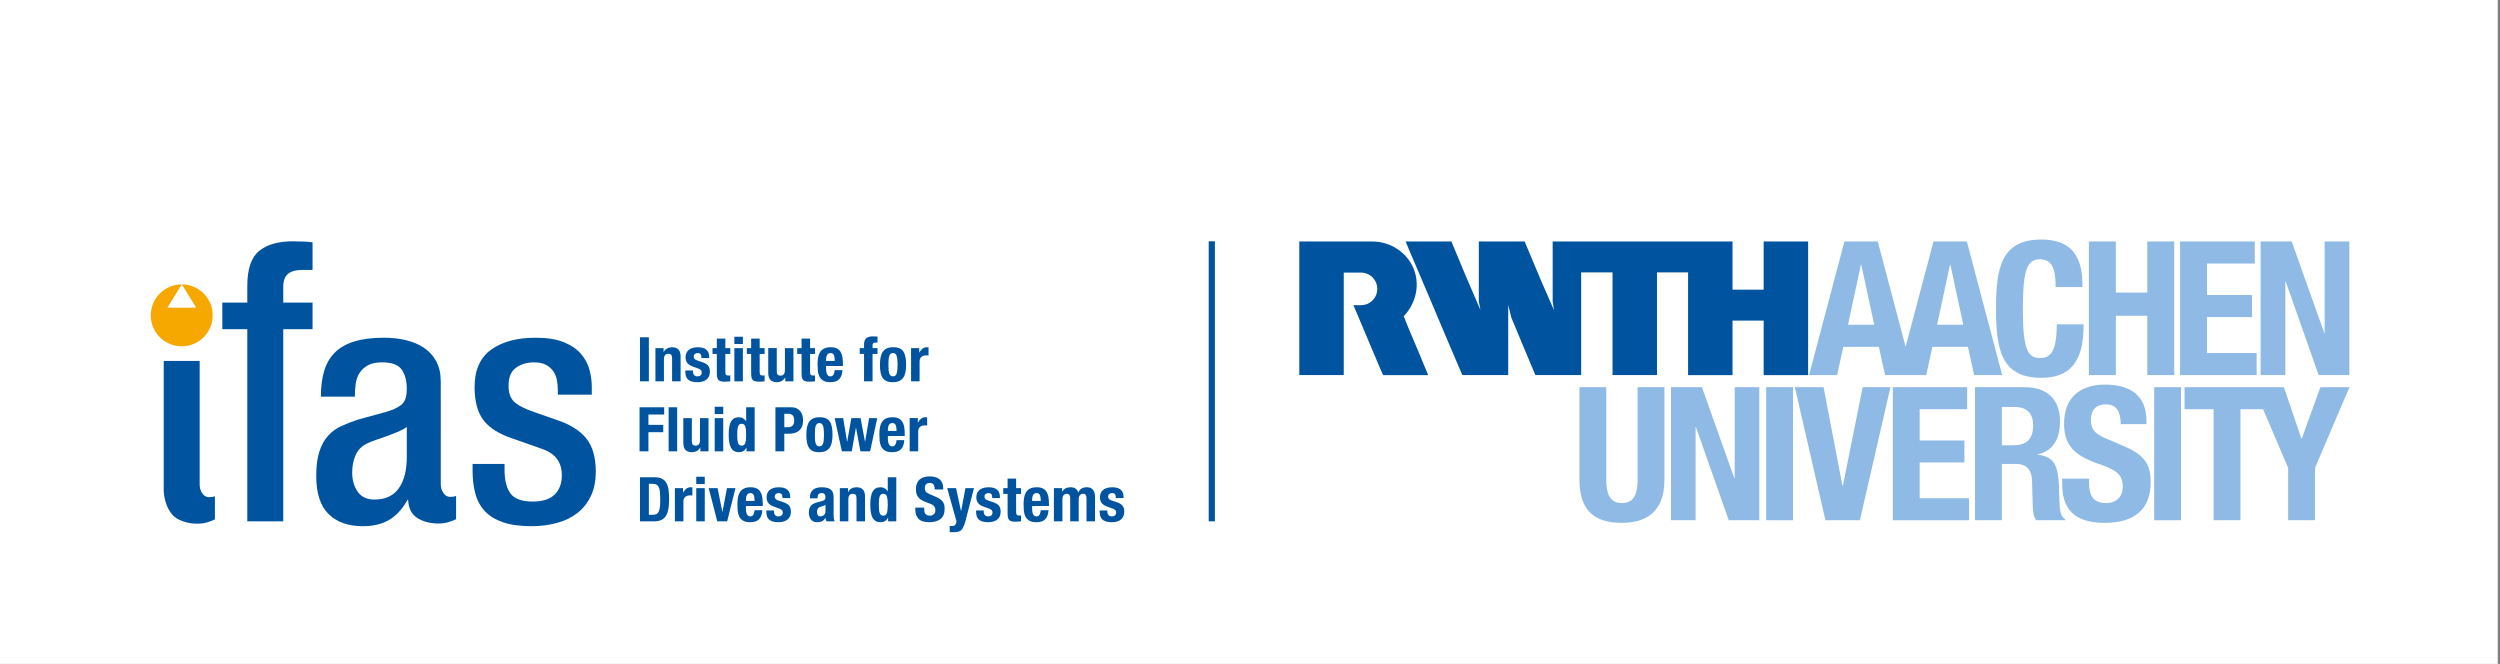 <?xml version="1.0" encoding="utf-8"?>
<!-- Generator: Adobe Illustrator 16.0.3, SVG Export Plug-In . SVG Version: 6.00 Build 0)  -->
<!DOCTYPE svg PUBLIC "-//W3C//DTD SVG 1.1//EN" "http://www.w3.org/Graphics/SVG/1.1/DTD/svg11.dtd">
<svg version="1.1" id="Ebene_1" xmlns="http://www.w3.org/2000/svg" xmlns:xlink="http://www.w3.org/1999/xlink" x="0px" y="0px"
	 width="414.202px" height="110px" viewBox="0 0 414.202 110" enable-background="new 0 0 414.202 110" xml:space="preserve">
<rect x="0" y="0" width="414.202" height="110" fill="#808080" stroke="none"/>
<rect y="0" fill="#FFFFFF" width="413.825" height="110.032"/>
<g>
	<path fill="#8EBAE5" d="M327.223,86.192h4.444v-9.323h2.376c1.791,0,2.563,1.051,2.625,2.779l0.123,4.229
		c0.031,0.862,0.124,1.696,0.557,2.314h4.814v-0.185c-0.833-0.434-0.957-1.637-0.987-3.951c-0.062-4.662-0.524-6.329-3.55-6.73
		v-0.062c2.5-0.524,3.674-2.5,3.674-5.434c0-3.767-2.223-5.681-5.865-5.681h-8.211V86.192z M331.667,67.424h2.1
		c2.006,0,3.088,1.019,3.088,3.057c0,2.376-1.205,3.302-3.335,3.302h-1.853V67.424z"/>
	<path fill="#8EBAE5" d="M261.686,64.151v15.373c0,5.896,3.426,7.1,7.038,7.1c3.61,0,7.039-1.48,7.039-7.1V64.151h-4.445v15.373
		c0,2.192-0.525,3.828-2.594,3.828s-2.594-1.636-2.594-3.828V64.151H261.686z"/>
</g>
<polygon fill="#8EBAE5" points="276.851,64.151 276.851,86.192 280.925,86.192 280.925,70.759 280.986,70.759 286.419,86.192 
	291.482,86.192 291.482,64.151 287.407,64.151 287.407,79.246 287.346,79.246 281.975,64.151 "/>
<rect x="292.625" y="64.151" fill="#8EBAE5" width="4.445" height="22.041"/>
<polygon fill="#8EBAE5" points="297.375,64.151 302.438,86.192 308.148,86.192 313.21,64.151 308.611,64.151 305.339,80.451 
	305.247,80.451 302.129,64.151 "/>
<polygon fill="#8EBAE5" points="313.606,64.151 313.606,86.192 326.232,86.192 326.232,82.551 318.052,82.551 318.052,76.622 
	325.462,76.622 325.462,72.98 318.052,72.98 318.052,67.794 325.924,67.794 325.924,64.151 "/>
<g>
	<path fill="#8EBAE5" d="M341.668,79.309v0.895c0,4.076,1.975,6.423,7.008,6.423c4.814,0,7.654-2.101,7.654-6.763
		c0-2.685-0.864-4.382-4.198-5.834l-3.427-1.48c-1.883-0.804-2.283-1.637-2.283-2.994c0-1.296,0.524-2.563,2.53-2.563
		c1.697,0,2.408,1.204,2.408,3.273h4.26v-0.618c0-4.229-2.872-5.927-6.822-5.927c-4.198,0-6.821,2.191-6.821,6.481
		c0,3.675,1.821,5.312,5.771,6.668c2.934,1.02,3.952,1.761,3.952,3.768c0,1.852-1.298,2.716-2.654,2.716
		c-2.348,0-2.934-1.327-2.934-3.396v-0.648H341.668z"/>
</g>
<rect x="356.911" y="64.151" fill="#8EBAE5" width="4.445" height="22.041"/>
<polygon fill="#8EBAE5" points="384.445,64.151 381.358,72.672 381.296,72.672 378.396,64.151 361.939,64.151 361.939,67.794 
	366.754,67.794 366.754,86.192 371.2,86.192 371.2,67.794 374.949,67.794 379.104,77.519 379.104,86.192 383.55,86.192 
	383.55,77.519 389.261,64.151 "/>
<g>
	<path fill="#00549F" d="M222.636,62.146h-0.282h-7.084v-2.495v-19.48v-0.163h7.069h0.015h4.995c3.276-0.001,6.101,2.12,7.022,4.931
		c0.853,2.605,0.124,5.434-1.802,7.449c0.256,0.693,0.506,1.236,0.742,1.859c0.535,1.233,1.024,2.466,1.56,3.683l1.753,4.217h-0.045
		h-7.424c0,0.004-0.061-0.178-0.119-0.253c-0.297-0.651-0.565-1.351-0.861-2.004l-1.797-4.262c-0.713-1.722-1.426-3.35-2.138-5.072
		c0.889-0.024,1.554,0.143,2.412-0.252c0.604-0.297,1.518-1.035,1.542-2.449c-0.024-0.701-0.219-1.232-0.682-1.785
		c-0.466-0.513-1.139-0.894-2.016-0.906c0,0-2.862-0.001-2.861,0V62.146z"/>
	<path fill="#00549F" d="M299.571,40.008v22.139h-5.751h-1.615V53.12h-0.687h-4.409h-0.061v9.027c-1.336,0-2.776-0.015-4.112,0
		h-3.253V45.13h-5.152v0.534v1.603v7.291v7.588h-0.059h-7.307V52.97v-0.356V45.13h-5.196v8.033v8.983h-7.587
		c-1.322-3.191-2.717-6.414-4.009-9.592c-0.149-0.668-0.298-1.337-0.49-1.99v11.582h-7.604c-1.507-3.504-2.955-6.938-4.457-10.494
		c-0.521-1.232-0.947-2.234-1.485-3.515l-0.074-0.168l-1.17-2.747l-1.676-3.923c-0.147-0.445-0.385-0.847-0.534-1.292h7.586
		c1.559,3.786,3.132,7.528,4.766,11.255l0.045,0.089c-0.059-0.431-0.193-0.98-0.268-1.395v-6.608c0.014-1.055,0-2.258,0-3.341h7.602
		c0.097,0.241,0.149,0.371,0.224,0.565c0.891,2.093,1.737,4.172,2.629,6.25l1.99,4.529c-0.046-0.476-0.149-0.935-0.209-1.395v-9.949
		h0.608h5.168h18.709h5.315v1.381v6.608h0.356h4.8v-7.989h3.843H299.571z"/>
</g>
<path fill="#8EBAE5" d="M320.937,53.805l2.14-9.954h0.063l2.14,9.954H320.937z M306.178,53.805l2.139-9.954h0.063l2.14,9.954
	H306.178z M325.867,40.005h-5.52l-4.62,17.452l-4.62-17.452h-5.52l-5.861,22.141h4.652l1.022-4.682h5.894l1.021,4.682h6.822
	l1.022-4.682h5.893l1.022,4.682h4.652L325.867,40.005z"/>
<g>
	<path fill="#8EBAE5" d="M345.027,47.561c0-3.21-0.463-7.872-6.822-7.872c-6.667,0-7.502,4.754-7.502,11.453
		c0,6.698,0.835,11.452,7.502,11.452c5.834,0,7.007-4.105,7.007-8.859h-4.445c0,4.754-1.173,5.587-2.777,5.587
		c-1.914,0-2.841-1.204-2.841-7.872c0-6.235,0.525-8.488,2.778-8.488c2.006,0,2.655,1.389,2.655,4.599H345.027z"/>
</g>
<polygon fill="#8EBAE5" points="346.09,62.146 350.555,62.146 350.555,52.318 355.765,52.318 355.765,62.146 360.229,62.146 
	360.229,40.008 355.765,40.008 355.765,48.474 350.555,48.474 350.555,40.008 346.09,40.008 "/>
<polygon fill="#8EBAE5" points="361.197,40.004 361.197,62.146 373.882,62.146 373.882,58.488 365.663,58.488 365.663,52.533 
	373.107,52.533 373.107,48.873 365.663,48.873 365.663,43.663 373.571,43.663 373.571,40.004 "/>
<polygon fill="#8EBAE5" points="374.545,40.008 374.545,62.146 378.638,62.146 378.638,46.643 378.699,46.643 384.157,62.146 
	389.242,62.146 389.242,40.008 385.148,40.008 385.148,55.17 385.087,55.17 379.691,40.008 "/>
<rect x="200.26" y="39.978" fill="#00549F" width="1.023" height="46.398"/>
<g>
	<path fill="#00549F" d="M40.972,54.543h-4.137V50.13h4.137v-2.758c0-2.795,0.653-4.727,1.958-5.794
		c1.305-1.067,3.172-1.599,5.6-1.599c1.287,0,2.372,0.055,3.255,0.165v4.579H50.13c-1.104,0-1.913,0.221-2.428,0.662
		c-0.515,0.442-0.772,1.159-0.772,2.151v2.594h4.855v4.413H46.93v31.836h-5.958V54.543z"/>
	<path fill="#00549F" d="M67.4,70.738c-0.406,0.296-0.893,0.562-1.461,0.802c-0.572,0.237-1.159,0.468-1.766,0.688
		c-0.607,0.221-1.214,0.434-1.821,0.635c-0.607,0.203-1.13,0.414-1.572,0.636c-0.846,0.404-1.462,1.028-1.848,1.875
		c-0.387,0.847-0.58,1.82-0.58,2.924c0,1.251,0.304,2.309,0.91,3.172c0.607,0.865,1.536,1.297,2.787,1.297
		c1.801,0,3.145-0.626,4.027-1.876c0.883-1.249,1.324-2.979,1.324-5.186V70.738z M73.027,80.228c0,0.551,0.146,1.039,0.442,1.462
		c0.294,0.423,0.661,0.634,1.103,0.634c0.441,0,0.772-0.055,0.993-0.166v3.862c-0.368,0.186-0.8,0.352-1.296,0.497
		c-0.497,0.147-1.04,0.221-1.629,0.221c-1.323,0-2.473-0.295-3.447-0.882c-0.975-0.589-1.499-1.6-1.573-3.035h-0.11
		c-0.809,1.472-1.803,2.565-2.979,3.282c-1.178,0.717-2.648,1.076-4.413,1.076c-2.428,0-4.322-0.672-5.683-2.014
		s-2.041-3.447-2.041-6.316c0-1.655,0.174-3.007,0.524-4.054c0.349-1.049,0.827-1.913,1.435-2.593
		c0.607-0.682,1.332-1.216,2.179-1.601c0.845-0.387,1.765-0.746,2.758-1.077l4.634-1.269c1.066-0.294,1.912-0.68,2.538-1.158
		c0.625-0.478,0.938-1.36,0.938-2.648c0-1.359-0.285-2.437-0.855-3.227c-0.571-0.791-1.647-1.187-3.227-1.187
		c-0.994,0-1.785,0.166-2.373,0.496c-0.589,0.331-1.048,0.755-1.379,1.27s-0.543,1.122-0.634,1.821
		c-0.093,0.697-0.138,1.397-0.138,2.096h-5.628c0-1.582,0.174-2.979,0.524-4.194c0.349-1.213,0.929-2.233,1.738-3.061
		c0.808-0.828,1.885-1.453,3.228-1.876c1.342-0.422,2.987-0.634,4.938-0.634c1.324,0,2.555,0.137,3.696,0.414
		c1.139,0.276,2.132,0.698,2.978,1.269c0.846,0.571,1.517,1.316,2.014,2.235s0.745,2.041,0.745,3.364V80.228z"/>
	<path fill="#00549F" d="M92.421,65.387v-0.771c0-0.588-0.055-1.159-0.166-1.711c-0.11-0.551-0.322-1.038-0.634-1.461
		c-0.313-0.423-0.717-0.764-1.214-1.022c-0.496-0.255-1.131-0.385-1.903-0.385c-1.178,0-2.179,0.294-3.007,0.883
		c-0.827,0.588-1.241,1.581-1.241,2.979c0,1.177,0.303,2.06,0.91,2.647c0.608,0.588,1.701,1.158,3.283,1.709l3.806,1.325
		c2.207,0.737,3.834,1.757,4.883,3.062c1.048,1.308,1.571,3.138,1.571,5.49c0,1.581-0.275,2.943-0.826,4.081
		c-0.553,1.142-1.307,2.079-2.262,2.815c-0.958,0.735-2.088,1.278-3.393,1.626c-1.307,0.35-2.695,0.525-4.165,0.525
		c-1.876,0-3.44-0.213-4.689-0.636c-1.252-0.422-2.254-1.027-3.007-1.819c-0.755-0.79-1.289-1.758-1.6-2.896
		c-0.313-1.141-0.47-2.428-0.47-3.862v-1.104h5.297V77.8c0,1.767,0.331,3.091,0.993,3.973c0.662,0.883,1.876,1.324,3.641,1.324
		c1.655,0,2.877-0.386,3.668-1.158s1.187-1.839,1.187-3.2c0-2.17-1.086-3.623-3.255-4.358l-4.854-1.71
		c-2.245-0.735-3.862-1.747-4.856-3.034c-0.993-1.287-1.489-3.126-1.489-5.518c0-2.794,0.91-4.854,2.73-6.178
		c1.821-1.325,4.294-1.986,7.42-1.986c1.876,0,3.421,0.247,4.634,0.745c1.215,0.495,2.161,1.139,2.842,1.93
		c0.681,0.792,1.149,1.664,1.407,2.621c0.257,0.956,0.386,1.896,0.386,2.813v1.323H92.421z"/>
	<path fill="#00549F" d="M34.616,82.375c-0.439,0-0.805-0.21-1.098-0.63c-0.289-0.416-0.432-0.896-0.435-1.436V59.795h-5.958V81.48
		v0.001c0,0.007,0.001,0.013,0.002,0.019c0.17,2.222,1.172,3.804,2.139,4.388c0.362,0.218,0.756,0.382,1.166,0.52
		c0.689,0.229,1.438,0.358,2.264,0.358c0.584,0,1.124-0.074,1.618-0.22s0.924-0.312,1.29-0.494V82.21
		C35.384,82.319,35.055,82.375,34.616,82.375"/>
	<path fill="#F6A800" d="M30.112,47.116c-2.834,0-5.131,2.298-5.131,5.131c0,2.834,2.297,5.131,5.131,5.131s5.131-2.297,5.131-5.131
		C35.243,49.414,32.946,47.116,30.112,47.116"/>
</g>
<polygon fill="#FFFFFF" points="30.124,47.105 27.73,50.977 32.502,50.967 "/>
<g>
	<path fill="#00549F" d="M182.201,84.575v0.195c0,0.266,0.03,0.506,0.092,0.721c0.061,0.215,0.168,0.398,0.322,0.552
		c0.153,0.154,0.359,0.271,0.619,0.354c0.259,0.082,0.589,0.123,0.992,0.123c0.293,0,0.566-0.036,0.819-0.107
		c0.251-0.072,0.468-0.179,0.649-0.323c0.18-0.143,0.322-0.324,0.425-0.542c0.102-0.218,0.153-0.47,0.153-0.757
		c0-0.416-0.092-0.745-0.276-0.987c-0.184-0.241-0.498-0.438-0.941-0.588l-0.849-0.287c-0.24-0.073-0.401-0.166-0.486-0.275
		c-0.086-0.109-0.128-0.232-0.128-0.368c0-0.198,0.066-0.346,0.199-0.445c0.133-0.099,0.288-0.147,0.466-0.147
		c0.231,0,0.394,0.065,0.486,0.198c0.092,0.134,0.138,0.344,0.138,0.63h1.268v-0.226c0-0.498-0.153-0.883-0.46-1.156
		c-0.307-0.272-0.782-0.408-1.422-0.408c-0.362,0-0.67,0.044-0.926,0.133c-0.255,0.089-0.465,0.208-0.629,0.357
		c-0.164,0.15-0.283,0.325-0.358,0.527c-0.076,0.201-0.112,0.414-0.112,0.639c0,0.39,0.098,0.708,0.296,0.957
		c0.198,0.248,0.491,0.442,0.88,0.578l0.992,0.358c0.136,0.054,0.256,0.128,0.358,0.22c0.103,0.092,0.154,0.228,0.154,0.404
		c0,0.218-0.066,0.381-0.195,0.491c-0.129,0.108-0.303,0.162-0.521,0.162c-0.24,0-0.422-0.072-0.548-0.219s-0.189-0.34-0.189-0.578
		v-0.185H182.201z M174.61,86.376h1.412v-3.622c0-0.327,0.066-0.564,0.199-0.716c0.133-0.15,0.312-0.225,0.537-0.225
		c0.198,0,0.339,0.062,0.425,0.184c0.085,0.123,0.128,0.3,0.128,0.532v3.847h1.411v-3.622c0-0.327,0.067-0.564,0.2-0.716
		c0.133-0.15,0.312-0.225,0.537-0.225c0.197,0,0.339,0.062,0.425,0.184c0.084,0.123,0.127,0.3,0.127,0.532v3.847h1.412v-4
		c0-0.532-0.111-0.938-0.332-1.223c-0.222-0.283-0.568-0.424-1.039-0.424c-0.334,0-0.623,0.073-0.864,0.22
		c-0.243,0.146-0.419,0.366-0.527,0.66h-0.02c-0.076-0.287-0.224-0.505-0.445-0.655c-0.222-0.15-0.497-0.225-0.824-0.225
		c-0.307,0-0.572,0.054-0.793,0.164c-0.222,0.108-0.421,0.288-0.598,0.542h-0.021v-0.563h-1.35V86.376z M170.999,83v-0.215
		c0-0.13,0.011-0.259,0.036-0.389c0.023-0.131,0.062-0.247,0.117-0.354c0.054-0.104,0.128-0.19,0.22-0.255
		c0.092-0.065,0.21-0.097,0.353-0.097c0.143,0,0.261,0.027,0.353,0.086c0.092,0.059,0.164,0.144,0.215,0.256
		c0.051,0.113,0.087,0.249,0.107,0.409c0.021,0.161,0.034,0.346,0.041,0.558H170.999z M173.792,83.839v-0.316
		c0-0.424-0.028-0.807-0.082-1.151c-0.056-0.345-0.158-0.638-0.307-0.88c-0.151-0.242-0.357-0.43-0.619-0.563
		c-0.263-0.133-0.599-0.198-1.008-0.198c-0.478,0-0.859,0.078-1.146,0.234c-0.286,0.157-0.506,0.368-0.659,0.634
		c-0.154,0.267-0.256,0.57-0.307,0.911c-0.051,0.342-0.077,0.696-0.077,1.064c0,0.34,0.015,0.687,0.046,1.038
		c0.031,0.351,0.114,0.668,0.251,0.952c0.136,0.282,0.347,0.513,0.634,0.689c0.286,0.177,0.685,0.267,1.197,0.267
		c0.675,0,1.169-0.173,1.483-0.518c0.313-0.344,0.484-0.836,0.512-1.478h-1.269c-0.041,0.348-0.116,0.606-0.225,0.777
		s-0.283,0.255-0.522,0.255c-0.13,0-0.239-0.034-0.327-0.106c-0.089-0.072-0.161-0.167-0.215-0.286
		c-0.055-0.12-0.094-0.256-0.117-0.41c-0.025-0.152-0.036-0.312-0.036-0.475v-0.44H173.792z M166.938,80.872h-0.716v0.962h0.716
		v3.151c0,0.278,0.017,0.511,0.052,0.694c0.033,0.185,0.097,0.333,0.189,0.445c0.092,0.113,0.223,0.193,0.394,0.241
		c0.17,0.048,0.395,0.071,0.675,0.071c0.164,0,0.318-0.008,0.465-0.021c0.147-0.014,0.298-0.028,0.456-0.041v-0.981
		c-0.049,0.007-0.1,0.012-0.154,0.015c-0.055,0.003-0.109,0.005-0.164,0.005c-0.204,0-0.339-0.046-0.404-0.138
		s-0.097-0.247-0.097-0.465v-2.978h0.819v-0.962h-0.819v-1.575h-1.412V80.872z M161.718,84.575v0.195
		c0,0.266,0.031,0.506,0.092,0.721c0.061,0.215,0.169,0.398,0.322,0.552c0.154,0.154,0.359,0.271,0.619,0.354
		c0.259,0.082,0.59,0.123,0.993,0.123c0.292,0,0.565-0.036,0.818-0.107c0.252-0.072,0.469-0.179,0.65-0.323
		c0.18-0.143,0.322-0.324,0.424-0.542s0.154-0.47,0.154-0.757c0-0.416-0.092-0.745-0.277-0.987
		c-0.184-0.241-0.498-0.438-0.941-0.588l-0.849-0.287c-0.239-0.073-0.401-0.166-0.486-0.275c-0.086-0.109-0.128-0.232-0.128-0.368
		c0-0.198,0.067-0.346,0.2-0.445c0.133-0.099,0.287-0.147,0.465-0.147c0.231,0,0.394,0.065,0.486,0.198
		c0.092,0.134,0.138,0.344,0.138,0.63h1.269v-0.226c0-0.498-0.154-0.883-0.461-1.156c-0.306-0.272-0.781-0.408-1.421-0.408
		c-0.363,0-0.671,0.044-0.926,0.133c-0.256,0.089-0.466,0.208-0.629,0.357c-0.164,0.15-0.284,0.325-0.359,0.527
		c-0.075,0.201-0.112,0.414-0.112,0.639c0,0.39,0.098,0.708,0.297,0.957c0.197,0.248,0.491,0.442,0.879,0.578l0.993,0.358
		c0.136,0.054,0.255,0.128,0.358,0.22c0.102,0.092,0.153,0.228,0.153,0.404c0,0.218-0.065,0.381-0.194,0.491
		c-0.13,0.108-0.304,0.162-0.522,0.162c-0.239,0-0.421-0.072-0.547-0.219c-0.127-0.146-0.189-0.34-0.189-0.578v-0.185H161.718z
		 M157.349,88.176h0.573c0.327,0,0.598-0.022,0.813-0.07c0.215-0.049,0.399-0.149,0.552-0.303c0.154-0.153,0.307-0.427,0.461-0.817
		c0.153-0.393,0.25-0.72,0.291-0.978l1.33-5.136h-1.412l-0.716,3.806h-0.02l-0.819-3.806h-1.473l1.545,5.504
		c-0.02,0.245-0.087,0.438-0.199,0.573c-0.113,0.136-0.299,0.204-0.558,0.204c-0.123,0-0.245-0.01-0.368-0.03V88.176z
		 M151.647,84.095v0.296c0,0.676,0.179,1.199,0.537,1.571c0.358,0.371,0.953,0.558,1.785,0.558c0.798,0,1.42-0.182,1.867-0.542
		c0.447-0.361,0.67-0.929,0.67-1.698c0-0.226-0.021-0.431-0.062-0.614c-0.04-0.184-0.114-0.353-0.219-0.506
		c-0.106-0.154-0.249-0.297-0.43-0.43c-0.181-0.134-0.407-0.262-0.68-0.385l-1.136-0.49c-0.314-0.131-0.519-0.271-0.614-0.425
		c-0.095-0.153-0.143-0.343-0.143-0.567c0-0.11,0.012-0.215,0.036-0.317c0.023-0.103,0.068-0.192,0.133-0.271
		c0.064-0.079,0.151-0.143,0.261-0.19c0.109-0.048,0.245-0.071,0.409-0.071c0.286,0,0.491,0.095,0.614,0.281
		c0.122,0.188,0.184,0.455,0.184,0.803h1.412v-0.203c0-0.349-0.057-0.647-0.169-0.896c-0.113-0.248-0.269-0.453-0.471-0.613
		c-0.201-0.161-0.44-0.276-0.716-0.348c-0.276-0.072-0.578-0.108-0.905-0.108c-0.703,0-1.256,0.178-1.658,0.532
		c-0.402,0.355-0.603,0.894-0.603,1.617c0,0.299,0.038,0.563,0.112,0.793c0.075,0.228,0.193,0.429,0.353,0.603
		c0.161,0.175,0.36,0.325,0.599,0.455c0.238,0.13,0.522,0.249,0.849,0.358c0.245,0.082,0.452,0.162,0.619,0.241
		s0.302,0.166,0.404,0.261c0.102,0.095,0.176,0.202,0.22,0.322s0.066,0.261,0.066,0.424c0,0.307-0.09,0.534-0.271,0.681
		s-0.383,0.221-0.608,0.221c-0.198,0-0.359-0.028-0.481-0.082c-0.123-0.055-0.222-0.131-0.297-0.226
		c-0.075-0.095-0.126-0.213-0.153-0.353c-0.028-0.141-0.041-0.295-0.041-0.466v-0.215H151.647z M145.739,82.27
		c0.092-0.305,0.291-0.456,0.598-0.456c0.314,0,0.517,0.151,0.609,0.456c0.092,0.303,0.138,0.754,0.138,1.354
		c0,0.6-0.046,1.052-0.138,1.355s-0.295,0.456-0.609,0.456c-0.307,0-0.506-0.152-0.598-0.456s-0.138-0.756-0.138-1.355
		C145.601,83.023,145.647,82.572,145.739,82.27 M147.145,86.376h1.351v-7.304h-1.412v2.312h-0.02
		c-0.151-0.218-0.32-0.382-0.507-0.49c-0.187-0.11-0.414-0.164-0.68-0.164c-0.58,0-1.006,0.227-1.279,0.68s-0.409,1.192-0.409,2.215
		c0,1.023,0.136,1.762,0.409,2.215s0.699,0.681,1.279,0.681c0.286,0,0.527-0.057,0.721-0.169c0.194-0.112,0.37-0.299,0.527-0.558
		h0.02V86.376z M139.143,86.376h1.412v-3.652c0-0.606,0.249-0.91,0.747-0.91c0.212,0,0.365,0.057,0.46,0.169
		c0.095,0.112,0.144,0.312,0.144,0.599v3.795h1.411v-4.082c0-0.552-0.12-0.951-0.363-1.197c-0.242-0.244-0.588-0.367-1.038-0.367
		c-0.307,0-0.58,0.063-0.819,0.188c-0.238,0.126-0.432,0.325-0.583,0.6h-0.02v-0.646h-1.351V86.376z M136.765,84.708
		c0,0.157-0.027,0.289-0.082,0.395c-0.054,0.105-0.124,0.192-0.21,0.261c-0.085,0.068-0.179,0.118-0.281,0.147
		c-0.102,0.031-0.2,0.046-0.297,0.046c-0.19,0-0.327-0.073-0.409-0.225c-0.082-0.15-0.123-0.33-0.123-0.542
		c0-0.245,0.062-0.439,0.185-0.583c0.122-0.143,0.327-0.245,0.613-0.307c0.089-0.021,0.189-0.054,0.297-0.098
		c0.109-0.044,0.212-0.104,0.307-0.179V84.708z M135.456,82.561v-0.153c0-0.218,0.055-0.393,0.163-0.522
		c0.11-0.13,0.273-0.193,0.491-0.193c0.24,0,0.408,0.059,0.507,0.179c0.099,0.119,0.148,0.284,0.148,0.496
		c0,0.184-0.041,0.324-0.123,0.419s-0.228,0.171-0.44,0.225l-0.798,0.216c-0.245,0.068-0.455,0.146-0.629,0.234
		c-0.174,0.089-0.317,0.2-0.429,0.333c-0.113,0.133-0.196,0.293-0.251,0.481c-0.054,0.187-0.082,0.411-0.082,0.67
		c0,0.184,0.025,0.37,0.072,0.557c0.048,0.188,0.122,0.356,0.225,0.507c0.102,0.15,0.239,0.273,0.409,0.368
		c0.171,0.095,0.378,0.144,0.624,0.144c0.342,0,0.619-0.049,0.834-0.144s0.404-0.287,0.567-0.573h0.021
		c0.02,0.096,0.043,0.192,0.066,0.292c0.025,0.1,0.061,0.192,0.108,0.281h1.35c-0.067-0.164-0.113-0.316-0.138-0.46
		c-0.023-0.144-0.036-0.345-0.036-0.604v-2.896c0-0.246-0.025-0.473-0.076-0.68c-0.052-0.208-0.149-0.387-0.292-0.538
		c-0.143-0.15-0.346-0.267-0.609-0.347c-0.262-0.082-0.601-0.123-1.018-0.123c-0.266,0-0.516,0.028-0.751,0.087
		c-0.236,0.058-0.44,0.152-0.614,0.286c-0.174,0.133-0.312,0.309-0.415,0.526c-0.102,0.218-0.153,0.484-0.153,0.798v0.134H135.456z
		 M126.966,84.575v0.195c0,0.266,0.03,0.506,0.092,0.721c0.061,0.215,0.168,0.398,0.322,0.552c0.153,0.154,0.359,0.271,0.619,0.354
		c0.259,0.082,0.589,0.123,0.992,0.123c0.293,0,0.566-0.036,0.819-0.107c0.251-0.072,0.468-0.179,0.649-0.323
		c0.18-0.143,0.322-0.324,0.425-0.542c0.102-0.218,0.153-0.47,0.153-0.757c0-0.416-0.092-0.745-0.276-0.987
		c-0.184-0.241-0.498-0.438-0.941-0.588l-0.849-0.287c-0.24-0.073-0.401-0.166-0.486-0.275c-0.086-0.109-0.128-0.232-0.128-0.368
		c0-0.198,0.066-0.346,0.199-0.445c0.133-0.099,0.288-0.147,0.466-0.147c0.231,0,0.394,0.065,0.486,0.198
		c0.092,0.134,0.138,0.344,0.138,0.63h1.268v-0.226c0-0.498-0.153-0.883-0.46-1.156c-0.307-0.272-0.782-0.408-1.422-0.408
		c-0.362,0-0.67,0.044-0.926,0.133c-0.256,0.089-0.465,0.208-0.629,0.357c-0.164,0.15-0.283,0.325-0.358,0.527
		c-0.076,0.201-0.112,0.414-0.112,0.639c0,0.39,0.098,0.708,0.296,0.957c0.198,0.248,0.491,0.442,0.88,0.578l0.992,0.358
		c0.136,0.054,0.256,0.128,0.358,0.22c0.103,0.092,0.154,0.228,0.154,0.404c0,0.218-0.066,0.381-0.195,0.491
		c-0.13,0.108-0.303,0.162-0.521,0.162c-0.24,0-0.422-0.072-0.548-0.219s-0.189-0.34-0.189-0.578v-0.185H126.966z M123.584,83
		v-0.215c0-0.13,0.011-0.259,0.035-0.389c0.024-0.131,0.063-0.247,0.118-0.354c0.054-0.104,0.128-0.19,0.22-0.255
		c0.092-0.065,0.21-0.097,0.353-0.097c0.143,0,0.261,0.027,0.353,0.086c0.092,0.059,0.164,0.144,0.215,0.256
		c0.051,0.113,0.087,0.249,0.107,0.409c0.021,0.161,0.034,0.346,0.041,0.558H123.584z M126.376,83.839v-0.316
		c0-0.424-0.027-0.807-0.081-1.151c-0.056-0.345-0.158-0.638-0.307-0.88c-0.151-0.242-0.357-0.43-0.619-0.563
		c-0.263-0.133-0.599-0.198-1.008-0.198c-0.478,0-0.859,0.078-1.146,0.234c-0.286,0.157-0.506,0.368-0.66,0.634
		c-0.153,0.267-0.255,0.57-0.306,0.911c-0.052,0.342-0.077,0.696-0.077,1.064c0,0.34,0.015,0.687,0.046,1.038
		c0.031,0.351,0.113,0.668,0.25,0.952c0.137,0.282,0.348,0.513,0.635,0.689c0.286,0.177,0.685,0.267,1.197,0.267
		c0.675,0,1.169-0.173,1.483-0.518c0.313-0.344,0.484-0.836,0.512-1.478h-1.269c-0.041,0.348-0.117,0.606-0.225,0.777
		c-0.11,0.171-0.283,0.255-0.522,0.255c-0.13,0-0.239-0.034-0.327-0.106c-0.089-0.072-0.161-0.167-0.215-0.286
		c-0.055-0.12-0.094-0.256-0.118-0.41c-0.024-0.152-0.035-0.312-0.035-0.475v-0.44H126.376z M119.698,84.812h-0.02l-0.788-3.939
		h-1.473l1.422,5.504h1.637l1.381-5.504h-1.412L119.698,84.812z M115.355,86.376h1.412v-5.504h-1.412V86.376z M115.355,80.197h1.412
		V78.99h-1.412V80.197z M111.815,86.376h1.412v-3.304c0-0.186,0.03-0.34,0.092-0.466c0.061-0.126,0.143-0.229,0.245-0.308
		c0.103-0.079,0.215-0.135,0.338-0.169c0.123-0.033,0.245-0.051,0.368-0.051c0.075,0,0.148,0.002,0.22,0.005
		c0.072,0.003,0.144,0.009,0.22,0.017v-1.352c-0.041-0.007-0.084-0.012-0.128-0.015c-0.045-0.003-0.087-0.005-0.128-0.005
		c-0.293,0-0.542,0.08-0.747,0.239c-0.204,0.161-0.378,0.374-0.521,0.641h-0.021v-0.737h-1.35V86.376z M106.032,86.376h2.322
		c0.491,0,0.897-0.075,1.217-0.225c0.321-0.151,0.576-0.379,0.768-0.687c0.191-0.307,0.325-0.694,0.404-1.166
		c0.079-0.47,0.117-1.029,0.117-1.678c0-0.539-0.03-1.026-0.092-1.462c-0.061-0.438-0.179-0.812-0.353-1.121
		c-0.173-0.31-0.417-0.549-0.731-0.716c-0.314-0.166-0.726-0.25-1.238-0.25h-2.414V86.376z M107.505,80.156h0.624
		c0.279,0,0.503,0.053,0.67,0.159c0.167,0.104,0.294,0.264,0.379,0.475c0.085,0.212,0.141,0.473,0.168,0.783
		c0.028,0.31,0.041,0.673,0.041,1.089c0,0.499-0.015,0.914-0.046,1.248c-0.03,0.335-0.092,0.604-0.184,0.809
		c-0.092,0.204-0.218,0.351-0.378,0.439c-0.161,0.089-0.367,0.133-0.619,0.133h-0.655V80.156z"/>
	<path fill="#00549F" d="M150.715,74.776h1.412v-3.304c0-0.184,0.031-0.34,0.092-0.466c0.062-0.126,0.143-0.229,0.246-0.308
		c0.102-0.077,0.215-0.135,0.337-0.168c0.123-0.033,0.246-0.052,0.369-0.052c0.074,0,0.148,0.002,0.22,0.005
		c0.071,0.004,0.144,0.01,0.219,0.017v-1.352c-0.04-0.007-0.083-0.012-0.127-0.015c-0.045-0.003-0.087-0.005-0.128-0.005
		c-0.294,0-0.542,0.08-0.747,0.24s-0.379,0.374-0.522,0.64h-0.02v-0.737h-1.351V74.776z M147.104,71.4v-0.215
		c0-0.13,0.011-0.259,0.036-0.388c0.024-0.13,0.062-0.248,0.118-0.354c0.054-0.105,0.127-0.191,0.22-0.256
		c0.092-0.064,0.209-0.097,0.353-0.097c0.143,0,0.26,0.028,0.352,0.087c0.093,0.058,0.164,0.143,0.215,0.255
		c0.051,0.113,0.087,0.249,0.108,0.41c0.02,0.16,0.033,0.345,0.041,0.557H147.104z M149.897,72.239v-0.316
		c0-0.423-0.028-0.806-0.082-1.151c-0.055-0.345-0.157-0.637-0.307-0.88c-0.15-0.242-0.357-0.43-0.619-0.562
		c-0.263-0.134-0.598-0.2-1.007-0.2c-0.478,0-0.86,0.079-1.146,0.234c-0.287,0.157-0.506,0.369-0.66,0.636
		c-0.153,0.266-0.256,0.568-0.307,0.91c-0.051,0.341-0.077,0.695-0.077,1.063c0,0.341,0.016,0.688,0.046,1.038
		c0.031,0.351,0.114,0.668,0.251,0.952c0.136,0.283,0.348,0.513,0.634,0.689c0.287,0.178,0.686,0.267,1.197,0.267
		c0.675,0,1.17-0.172,1.484-0.517c0.313-0.345,0.484-0.837,0.511-1.479h-1.268c-0.041,0.348-0.117,0.606-0.225,0.778
		c-0.11,0.171-0.284,0.256-0.522,0.256c-0.13,0-0.24-0.036-0.328-0.108c-0.089-0.071-0.16-0.167-0.214-0.286
		c-0.056-0.12-0.094-0.256-0.118-0.409c-0.025-0.153-0.036-0.312-0.036-0.476v-0.44H149.897z M139.485,74.776h1.637l0.685-3.907
		h0.021l0.726,3.907h1.606l1.187-5.504h-1.351l-0.665,3.908h-0.02l-0.726-3.908h-1.535l-0.685,3.908h-0.021l-0.644-3.908h-1.412
		L139.485,74.776z M135.027,71.248c0.013-0.239,0.046-0.443,0.097-0.614s0.126-0.304,0.225-0.399
		c0.098-0.095,0.236-0.143,0.414-0.143c0.287,0,0.484,0.15,0.593,0.45c0.109,0.299,0.164,0.795,0.164,1.482
		c0,0.689-0.055,1.185-0.164,1.483c-0.109,0.3-0.306,0.451-0.593,0.451c-0.178,0-0.316-0.048-0.414-0.145
		c-0.099-0.095-0.174-0.228-0.225-0.398c-0.051-0.17-0.084-0.375-0.097-0.613c-0.015-0.239-0.021-0.499-0.021-0.778
		C135.006,71.746,135.012,71.485,135.027,71.248 M133.697,73.294c0.067,0.36,0.184,0.665,0.348,0.91
		c0.163,0.245,0.384,0.428,0.664,0.547c0.28,0.12,0.631,0.176,1.054,0.169c0.402,0,0.742-0.063,1.018-0.189
		c0.276-0.126,0.499-0.31,0.67-0.552c0.17-0.243,0.293-0.545,0.368-0.906c0.075-0.36,0.113-0.776,0.113-1.248
		c0-0.478-0.035-0.897-0.102-1.263c-0.069-0.366-0.185-0.67-0.348-0.916c-0.164-0.245-0.386-0.427-0.665-0.547
		c-0.28-0.12-0.631-0.176-1.054-0.169c-0.403,0-0.742,0.063-1.018,0.188c-0.276,0.126-0.5,0.311-0.67,0.554
		c-0.171,0.241-0.293,0.544-0.368,0.904c-0.076,0.361-0.113,0.778-0.113,1.248C133.594,72.509,133.628,72.933,133.697,73.294
		 M128.472,74.776h1.473V71.86h0.788c0.348,0,0.665-0.044,0.951-0.133c0.287-0.089,0.53-0.222,0.732-0.398
		c0.2-0.178,0.358-0.404,0.47-0.681c0.113-0.275,0.169-0.604,0.169-0.986c0-0.273-0.035-0.54-0.102-0.804
		c-0.069-0.263-0.181-0.496-0.338-0.701c-0.157-0.203-0.363-0.369-0.619-0.495c-0.255-0.126-0.571-0.189-0.946-0.189h-2.578V74.776z
		 M129.945,68.557h0.614c0.368,0,0.63,0.095,0.788,0.287c0.156,0.191,0.235,0.47,0.235,0.838c0,0.376-0.091,0.652-0.271,0.829
		c-0.181,0.177-0.418,0.266-0.711,0.266h-0.655V68.557z M122.278,70.67c0.092-0.305,0.291-0.456,0.598-0.456
		c0.313,0,0.517,0.151,0.609,0.456c0.092,0.303,0.138,0.755,0.138,1.354c0,0.602-0.046,1.053-0.138,1.356
		c-0.092,0.303-0.296,0.455-0.609,0.455c-0.307,0-0.506-0.152-0.598-0.455c-0.092-0.304-0.138-0.755-0.138-1.356
		C122.14,71.425,122.186,70.973,122.278,70.67 M123.685,74.776h1.35v-7.304h-1.412v2.313h-0.02
		c-0.151-0.219-0.319-0.383-0.507-0.491c-0.188-0.11-0.414-0.164-0.68-0.164c-0.58,0-1.007,0.227-1.279,0.68
		c-0.273,0.454-0.409,1.192-0.409,2.215c0,1.023,0.136,1.763,0.409,2.215c0.272,0.453,0.699,0.681,1.279,0.681
		c0.286,0,0.527-0.057,0.721-0.169c0.195-0.112,0.37-0.298,0.527-0.558h0.021V74.776z M118.413,74.776h1.412v-5.504h-1.412V74.776z
		 M118.413,68.598h1.412v-1.207h-1.412V68.598z M116.037,74.776h1.35v-5.504h-1.412v3.652c0,0.606-0.249,0.911-0.747,0.911
		c-0.211,0-0.365-0.057-0.46-0.169c-0.096-0.112-0.143-0.313-0.143-0.599v-3.796h-1.412v4.082c0,0.552,0.121,0.951,0.363,1.197
		c0.242,0.245,0.588,0.368,1.039,0.368c0.307,0,0.579-0.063,0.818-0.189c0.238-0.126,0.433-0.325,0.583-0.599h0.021V74.776z
		 M110.779,74.776h1.412v-7.304h-1.412V74.776z M105.96,74.776h1.473v-3.171h2.455v-1.207h-2.455V68.68h2.609v-1.207h-4.082V74.776z
		"/>
	<path fill="#00549F" d="M150.946,63.178h1.412v-3.305c0-0.184,0.03-0.339,0.092-0.465c0.061-0.127,0.143-0.229,0.245-0.308
		c0.103-0.078,0.215-0.135,0.338-0.169s0.245-0.051,0.368-0.051c0.075,0,0.149,0.001,0.22,0.005c0.072,0.003,0.144,0.008,0.22,0.016
		v-1.351c-0.041-0.007-0.084-0.012-0.128-0.015c-0.045-0.004-0.087-0.005-0.128-0.005c-0.293,0-0.542,0.079-0.746,0.24
		c-0.205,0.159-0.379,0.372-0.522,0.639h-0.021v-0.736h-1.35V63.178z M147.219,59.648c0.013-0.239,0.046-0.444,0.097-0.614
		c0.052-0.17,0.126-0.303,0.225-0.399c0.099-0.096,0.237-0.143,0.415-0.143c0.286,0,0.484,0.149,0.593,0.45
		c0.109,0.3,0.164,0.794,0.164,1.483c0,0.688-0.055,1.183-0.164,1.483c-0.109,0.3-0.307,0.45-0.593,0.45
		c-0.178,0-0.316-0.049-0.415-0.144c-0.099-0.096-0.173-0.229-0.225-0.398c-0.051-0.171-0.084-0.375-0.097-0.614
		c-0.014-0.239-0.02-0.498-0.02-0.777C147.199,60.145,147.205,59.887,147.219,59.648 M145.889,61.694
		c0.068,0.36,0.184,0.665,0.348,0.911c0.164,0.244,0.385,0.427,0.665,0.547c0.279,0.119,0.63,0.175,1.054,0.169
		c0.402,0,0.741-0.064,1.018-0.189c0.276-0.127,0.499-0.311,0.67-0.553c0.17-0.242,0.292-0.544,0.368-0.905
		c0.075-0.362,0.113-0.777,0.113-1.248c0-0.478-0.035-0.899-0.103-1.264c-0.068-0.365-0.184-0.67-0.348-0.915
		c-0.163-0.246-0.385-0.429-0.665-0.548c-0.28-0.119-0.631-0.176-1.053-0.168c-0.403,0-0.742,0.062-1.018,0.188
		c-0.276,0.126-0.5,0.311-0.67,0.553c-0.171,0.241-0.294,0.543-0.368,0.905c-0.076,0.361-0.113,0.777-0.113,1.248
		C145.787,60.91,145.821,61.332,145.889,61.694 M143.154,63.178h1.412v-4.543h0.818v-0.961h-0.818v-0.48
		c0-0.158,0.04-0.271,0.122-0.338c0.082-0.068,0.221-0.103,0.42-0.103h0.133c0.061,0,0.108,0.003,0.143,0.01v-1.001
		c-0.26-0.021-0.512-0.031-0.757-0.031c-0.225,0-0.43,0.022-0.614,0.067c-0.184,0.044-0.34,0.117-0.465,0.22
		c-0.127,0.103-0.224,0.238-0.292,0.409c-0.068,0.17-0.102,0.378-0.102,0.624v0.624h-0.716v0.961h0.716V63.178z M136.862,59.802
		v-0.215c0-0.13,0.013-0.26,0.036-0.389c0.024-0.13,0.064-0.247,0.118-0.354c0.054-0.105,0.128-0.19,0.22-0.256
		c0.092-0.064,0.209-0.097,0.353-0.097c0.143,0,0.261,0.029,0.353,0.087c0.092,0.057,0.163,0.143,0.214,0.256
		c0.052,0.112,0.087,0.248,0.108,0.409c0.02,0.16,0.034,0.346,0.041,0.558H136.862z M139.655,60.641v-0.317
		c0-0.423-0.028-0.808-0.082-1.151c-0.054-0.344-0.156-0.638-0.307-0.879c-0.15-0.243-0.356-0.43-0.619-0.563
		c-0.262-0.134-0.598-0.199-1.007-0.199c-0.478,0-0.86,0.077-1.146,0.234c-0.286,0.156-0.506,0.368-0.66,0.635
		c-0.153,0.266-0.256,0.568-0.307,0.91c-0.051,0.341-0.076,0.695-0.076,1.064c0,0.34,0.015,0.686,0.046,1.038
		c0.03,0.351,0.114,0.668,0.25,0.951c0.136,0.283,0.348,0.513,0.635,0.69c0.286,0.178,0.685,0.267,1.196,0.267
		c0.676,0,1.17-0.173,1.484-0.518s0.484-0.838,0.511-1.478h-1.268c-0.041,0.348-0.116,0.606-0.225,0.776
		c-0.11,0.171-0.284,0.257-0.522,0.257c-0.13,0-0.238-0.036-0.327-0.107c-0.089-0.072-0.161-0.168-0.215-0.287
		c-0.054-0.119-0.094-0.255-0.118-0.409c-0.023-0.152-0.036-0.312-0.036-0.476v-0.439H139.655z M132.802,57.674h-0.716v0.961h0.716
		v3.151c0,0.28,0.017,0.512,0.051,0.696c0.034,0.184,0.097,0.332,0.189,0.444s0.223,0.192,0.394,0.24
		c0.171,0.047,0.396,0.072,0.675,0.072c0.164,0,0.32-0.007,0.466-0.021c0.146-0.014,0.299-0.026,0.455-0.04v-0.982
		c-0.048,0.007-0.099,0.012-0.153,0.016c-0.055,0.003-0.11,0.005-0.164,0.005c-0.205,0-0.34-0.046-0.404-0.138
		c-0.065-0.092-0.097-0.248-0.097-0.466v-2.978h0.818v-0.961h-0.818v-1.576h-1.412V57.674z M130.107,63.178h1.351v-5.504h-1.412
		v3.652c0,0.606-0.249,0.91-0.747,0.91c-0.212,0-0.365-0.057-0.46-0.168c-0.095-0.113-0.143-0.313-0.143-0.6v-3.795h-1.412v4.082
		c0,0.552,0.121,0.951,0.363,1.196c0.243,0.246,0.588,0.369,1.038,0.369c0.307,0,0.58-0.064,0.819-0.189
		c0.238-0.127,0.433-0.327,0.583-0.599h0.02V63.178z M124.451,57.674h-0.716v0.961h0.716v3.151c0,0.28,0.018,0.512,0.051,0.696
		c0.035,0.184,0.098,0.332,0.19,0.444c0.092,0.112,0.224,0.192,0.394,0.24c0.17,0.047,0.395,0.072,0.675,0.072
		c0.163,0,0.319-0.007,0.465-0.021c0.147-0.014,0.299-0.026,0.455-0.04v-0.982c-0.047,0.007-0.098,0.012-0.153,0.016
		c-0.054,0.003-0.109,0.005-0.164,0.005c-0.204,0-0.338-0.046-0.404-0.138c-0.064-0.092-0.097-0.248-0.097-0.466v-2.978h0.818
		v-0.961h-0.818v-1.576h-1.412V57.674z M121.668,63.178h1.412v-5.504h-1.412V63.178z M121.668,56.999h1.412v-1.207h-1.412V56.999z
		 M118.764,57.674h-0.716v0.961h0.716v3.151c0,0.28,0.018,0.512,0.052,0.696c0.034,0.184,0.097,0.332,0.189,0.444
		c0.092,0.112,0.224,0.192,0.394,0.24c0.17,0.047,0.396,0.072,0.675,0.072c0.163,0,0.319-0.007,0.465-0.021
		c0.148-0.014,0.299-0.026,0.456-0.04v-0.982c-0.048,0.007-0.099,0.012-0.154,0.016c-0.054,0.003-0.108,0.005-0.164,0.005
		c-0.204,0-0.338-0.046-0.404-0.138c-0.064-0.092-0.097-0.248-0.097-0.466v-2.978h0.819v-0.961h-0.819v-1.576h-1.412V57.674z
		 M113.545,61.377v0.194c0,0.266,0.031,0.507,0.092,0.722c0.061,0.214,0.169,0.399,0.322,0.552c0.154,0.154,0.359,0.271,0.619,0.354
		c0.259,0.082,0.589,0.123,0.993,0.123c0.292,0,0.565-0.036,0.818-0.108c0.252-0.071,0.468-0.179,0.65-0.322
		c0.18-0.143,0.322-0.323,0.424-0.542s0.154-0.471,0.154-0.757c0-0.416-0.093-0.746-0.277-0.986
		c-0.184-0.243-0.498-0.439-0.941-0.59l-0.849-0.285c-0.239-0.076-0.401-0.169-0.486-0.276c-0.086-0.11-0.128-0.232-0.128-0.368
		c0-0.199,0.067-0.347,0.2-0.445c0.133-0.1,0.287-0.148,0.465-0.148c0.231,0,0.394,0.066,0.486,0.2
		c0.092,0.133,0.138,0.342,0.138,0.629h1.269v-0.226c0-0.498-0.154-0.884-0.461-1.155c-0.306-0.273-0.781-0.409-1.422-0.409
		c-0.362,0-0.67,0.044-0.925,0.133c-0.256,0.088-0.466,0.207-0.629,0.358c-0.164,0.148-0.284,0.324-0.359,0.525
		c-0.075,0.201-0.112,0.415-0.112,0.641c0,0.389,0.098,0.706,0.297,0.955c0.197,0.249,0.491,0.441,0.879,0.578l0.993,0.358
		c0.136,0.055,0.255,0.128,0.358,0.22c0.102,0.092,0.153,0.227,0.153,0.404c0,0.218-0.065,0.382-0.194,0.491
		c-0.13,0.108-0.304,0.164-0.522,0.164c-0.239,0-0.421-0.074-0.547-0.221c-0.127-0.146-0.189-0.339-0.189-0.578v-0.184H113.545z
		 M108.59,63.178h1.411v-3.652c0-0.607,0.249-0.91,0.747-0.91c0.211,0,0.364,0.056,0.46,0.169c0.096,0.112,0.144,0.312,0.144,0.598
		v3.796h1.411v-4.082c0-0.553-0.121-0.952-0.363-1.196c-0.242-0.246-0.588-0.368-1.038-0.368c-0.307,0-0.58,0.062-0.818,0.188
		c-0.24,0.126-0.434,0.325-0.584,0.599h-0.02v-0.645h-1.35V63.178z M107.505,55.873h-1.473v7.304h1.473V55.873z"/>
</g>
</svg>
